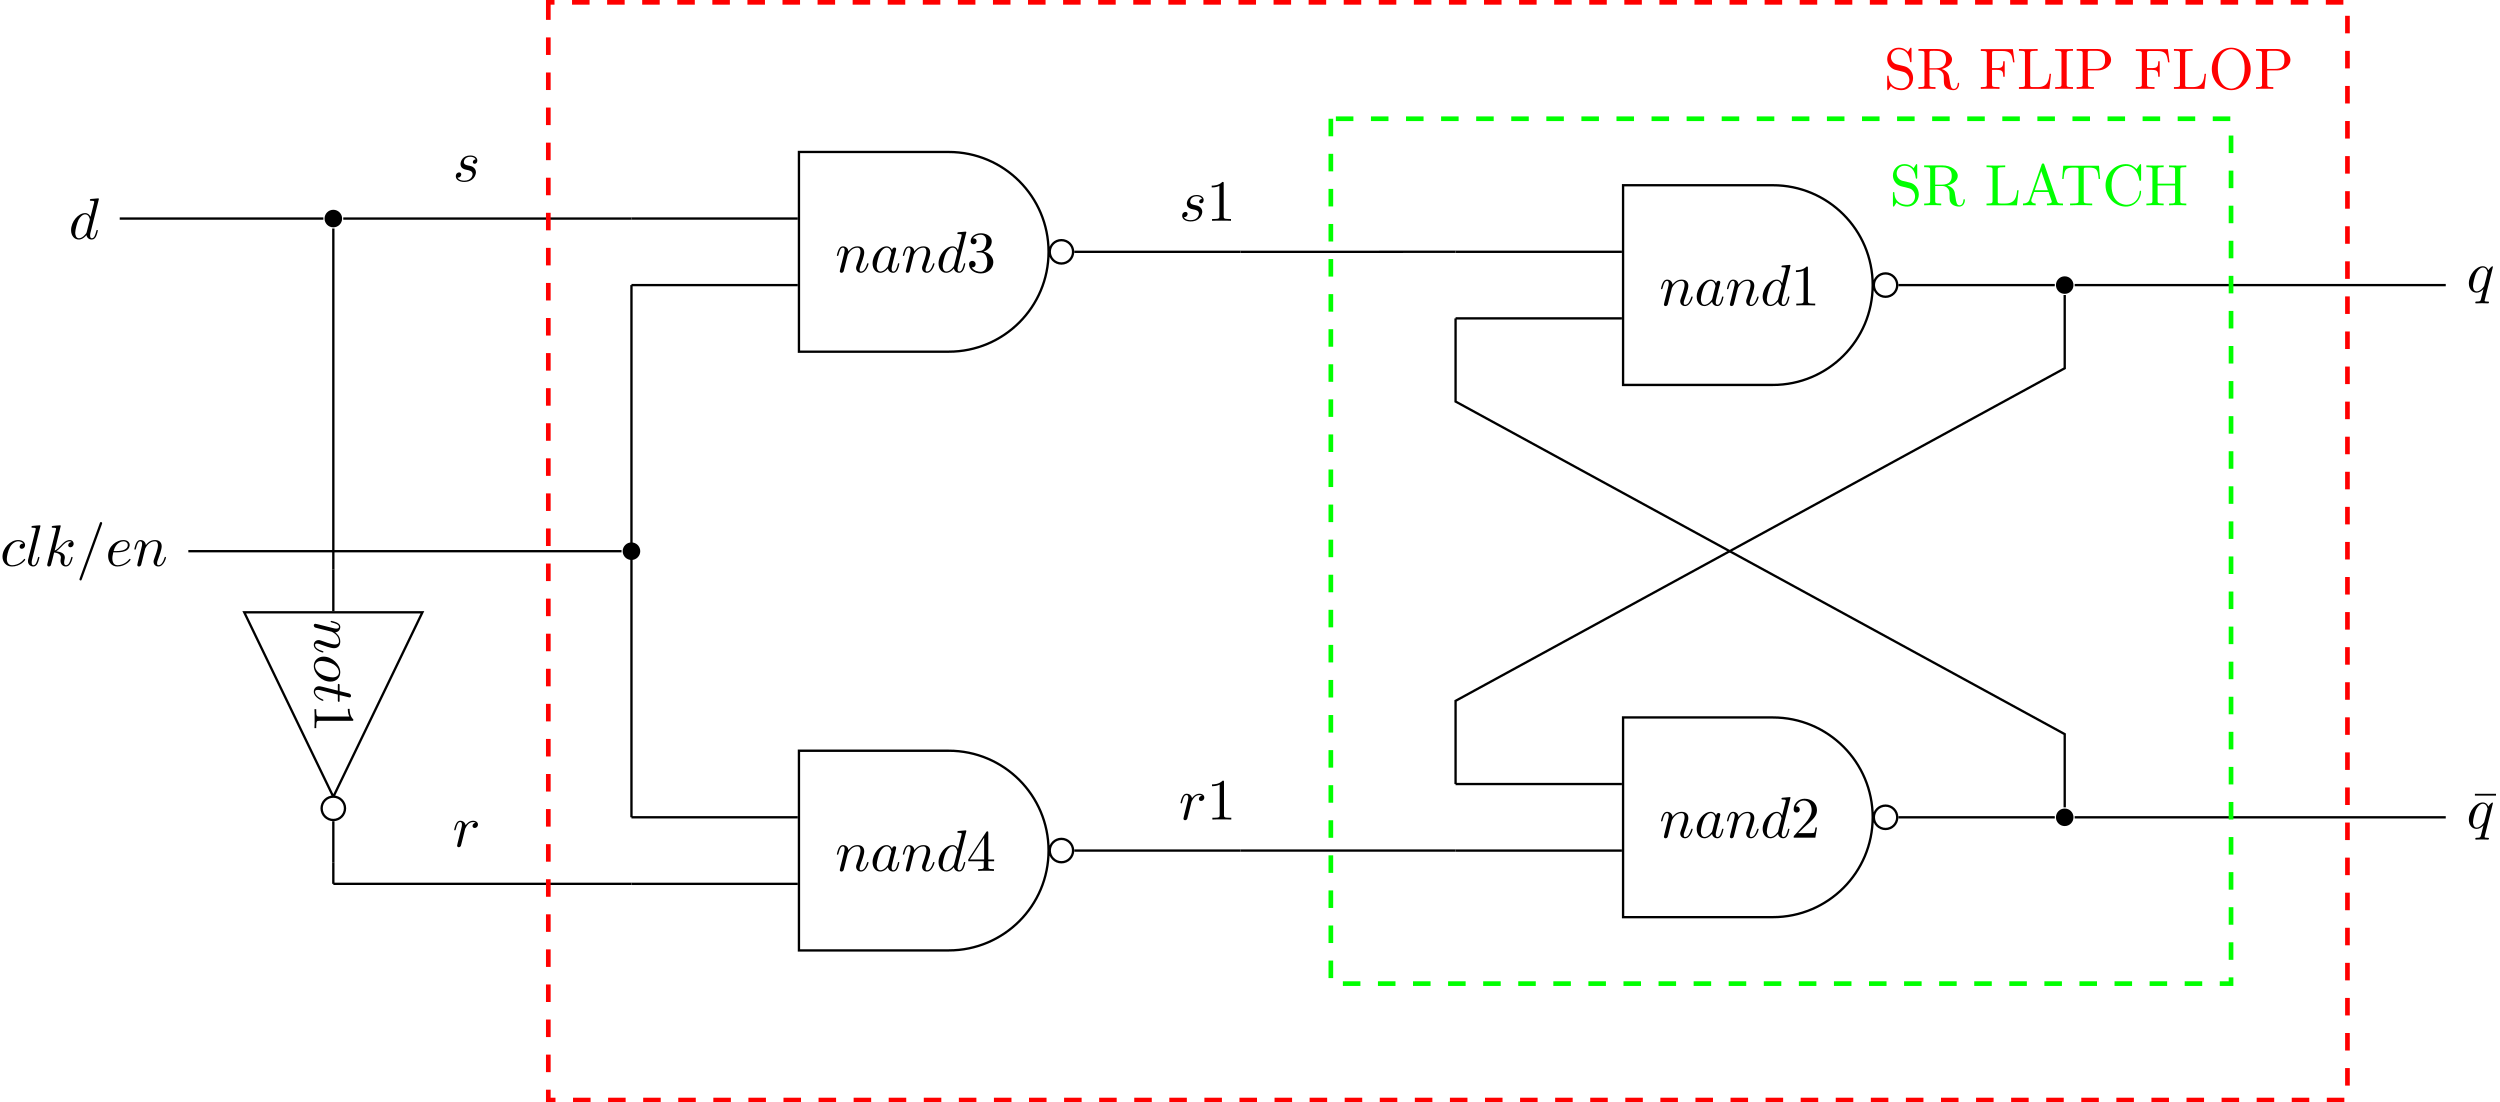 <?xml version='1.0' encoding='UTF-8'?>
<!-- This file was generated by dvisvgm 2.8.1 -->
<svg version='1.1' xmlns='http://www.w3.org/2000/svg' xmlns:xlink='http://www.w3.org/1999/xlink' width='440.759pt' height='194.356pt' viewBox='-56.626 -63.494 440.759 194.356'>
<defs>
<path id='g1-22' d='M4.284-5.569V-5.878H.687V-5.569H4.284Z'/>
<path id='g1-49' d='M2.929-6.376C2.929-6.615 2.929-6.635 2.7-6.635C2.082-5.998 1.205-5.998 .887-5.998V-5.689C1.086-5.689 1.674-5.689 2.192-5.948V-.787C2.192-.428 2.162-.309 1.265-.309H.946V0C1.295-.03 2.162-.03 2.56-.03S3.826-.03 4.174 0V-.309H3.856C2.959-.309 2.929-.418 2.929-.787V-6.376Z'/>
<path id='g1-50' d='M1.265-.767L2.321-1.793C3.875-3.168 4.473-3.706 4.473-4.702C4.473-5.838 3.577-6.635 2.361-6.635C1.235-6.635 .498-5.719 .498-4.832C.498-4.274 .996-4.274 1.026-4.274C1.196-4.274 1.544-4.394 1.544-4.802C1.544-5.061 1.365-5.32 1.016-5.32C.936-5.32 .917-5.32 .887-5.31C1.116-5.958 1.654-6.326 2.232-6.326C3.138-6.326 3.567-5.519 3.567-4.702C3.567-3.905 3.068-3.118 2.521-2.501L.608-.369C.498-.259 .498-.239 .498 0H4.194L4.473-1.733H4.224C4.174-1.435 4.105-.996 4.005-.847C3.935-.767 3.278-.767 3.059-.767H1.265Z'/>
<path id='g1-51' d='M2.889-3.507C3.706-3.776 4.284-4.473 4.284-5.26C4.284-6.077 3.407-6.635 2.451-6.635C1.445-6.635 .687-6.037 .687-5.28C.687-4.951 .907-4.762 1.196-4.762C1.504-4.762 1.704-4.981 1.704-5.27C1.704-5.768 1.235-5.768 1.086-5.768C1.395-6.257 2.052-6.386 2.411-6.386C2.819-6.386 3.367-6.167 3.367-5.27C3.367-5.151 3.347-4.573 3.088-4.134C2.79-3.656 2.451-3.626 2.202-3.616C2.122-3.606 1.883-3.587 1.813-3.587C1.733-3.577 1.664-3.567 1.664-3.467C1.664-3.357 1.733-3.357 1.903-3.357H2.341C3.158-3.357 3.527-2.68 3.527-1.704C3.527-.349 2.839-.06 2.401-.06C1.973-.06 1.225-.229 .877-.817C1.225-.767 1.534-.986 1.534-1.365C1.534-1.724 1.265-1.923 .976-1.923C.737-1.923 .418-1.783 .418-1.345C.418-.438 1.345 .219 2.431 .219C3.646 .219 4.553-.687 4.553-1.704C4.553-2.521 3.925-3.298 2.889-3.507Z'/>
<path id='g1-52' d='M2.929-1.644V-.777C2.929-.418 2.909-.309 2.172-.309H1.963V0C2.371-.03 2.889-.03 3.308-.03S4.254-.03 4.663 0V-.309H4.453C3.716-.309 3.696-.418 3.696-.777V-1.644H4.692V-1.953H3.696V-6.486C3.696-6.685 3.696-6.745 3.537-6.745C3.447-6.745 3.417-6.745 3.337-6.625L.279-1.953V-1.644H2.929ZM2.989-1.953H.558L2.989-5.669V-1.953Z'/>
<path id='g1-65' d='M3.965-6.934C3.915-7.064 3.895-7.133 3.736-7.133S3.547-7.073 3.497-6.934L1.435-.976C1.255-.468 .857-.319 .319-.309V0C.548-.01 .976-.03 1.335-.03C1.644-.03 2.162-.01 2.481 0V-.309C1.983-.309 1.733-.558 1.733-.817C1.733-.847 1.743-.946 1.753-.966L2.212-2.271H4.672L5.2-.747C5.21-.707 5.23-.648 5.23-.608C5.23-.309 4.672-.309 4.403-.309V0C4.762-.03 5.46-.03 5.838-.03C6.267-.03 6.725-.02 7.143 0V-.309H6.964C6.366-.309 6.227-.379 6.117-.707L3.965-6.934ZM3.437-5.818L4.563-2.58H2.321L3.437-5.818Z'/>
<path id='g1-67' d='M.558-3.407C.558-1.345 2.172 .219 4.025 .219C5.649 .219 6.625-1.166 6.625-2.321C6.625-2.421 6.625-2.491 6.496-2.491C6.386-2.491 6.386-2.431 6.376-2.331C6.296-.907 5.23-.09 4.144-.09C3.537-.09 1.584-.428 1.584-3.397C1.584-6.376 3.527-6.715 4.134-6.715C5.22-6.715 6.107-5.808 6.306-4.354C6.326-4.214 6.326-4.184 6.466-4.184C6.625-4.184 6.625-4.214 6.625-4.423V-6.785C6.625-6.954 6.625-7.024 6.516-7.024C6.476-7.024 6.436-7.024 6.356-6.904L5.858-6.167C5.489-6.526 4.981-7.024 4.025-7.024C2.162-7.024 .558-5.44 .558-3.407Z'/>
<path id='g1-70' d='M5.798-6.775H.329V-6.466H.568C1.335-6.466 1.355-6.356 1.355-5.998V-.777C1.355-.418 1.335-.309 .568-.309H.329V0C.677-.03 1.455-.03 1.843-.03C2.252-.03 3.158-.03 3.517 0V-.309H3.188C2.242-.309 2.242-.438 2.242-.787V-3.238H3.098C4.055-3.238 4.154-2.919 4.154-2.072H4.403V-4.712H4.154C4.154-3.875 4.055-3.547 3.098-3.547H2.242V-6.067C2.242-6.396 2.262-6.466 2.73-6.466H3.925C5.42-6.466 5.669-5.908 5.828-4.533H6.077L5.798-6.775Z'/>
<path id='g1-72' d='M6.107-6.027C6.107-6.386 6.127-6.496 6.894-6.496H7.133V-6.804C6.785-6.775 6.047-6.775 5.669-6.775S4.543-6.775 4.194-6.804V-6.496H4.433C5.2-6.496 5.22-6.386 5.22-6.027V-3.696H2.242V-6.027C2.242-6.386 2.262-6.496 3.029-6.496H3.268V-6.804C2.919-6.775 2.182-6.775 1.803-6.775S.677-6.775 .329-6.804V-6.496H.568C1.335-6.496 1.355-6.386 1.355-6.027V-.777C1.355-.418 1.335-.309 .568-.309H.329V0C.677-.03 1.415-.03 1.793-.03S2.919-.03 3.268 0V-.309H3.029C2.262-.309 2.242-.418 2.242-.777V-3.387H5.22V-.777C5.22-.418 5.2-.309 4.433-.309H4.194V0C4.543-.03 5.28-.03 5.659-.03S6.785-.03 7.133 0V-.309H6.894C6.127-.309 6.107-.418 6.107-.777V-6.027Z'/>
<path id='g1-73' d='M2.242-6.027C2.242-6.386 2.271-6.496 3.059-6.496H3.318V-6.804C2.969-6.775 2.182-6.775 1.803-6.775C1.415-6.775 .628-6.775 .279-6.804V-6.496H.538C1.325-6.496 1.355-6.386 1.355-6.027V-.777C1.355-.418 1.325-.309 .538-.309H.279V0C.628-.03 1.415-.03 1.793-.03C2.182-.03 2.969-.03 3.318 0V-.309H3.059C2.271-.309 2.242-.418 2.242-.777V-6.027Z'/>
<path id='g1-76' d='M5.798-2.57H5.549C5.44-1.554 5.3-.309 3.547-.309H2.73C2.262-.309 2.242-.379 2.242-.707V-6.017C2.242-6.356 2.242-6.496 3.188-6.496H3.517V-6.804C3.158-6.775 2.252-6.775 1.843-6.775C1.455-6.775 .677-6.775 .329-6.804V-6.496H.568C1.335-6.496 1.355-6.386 1.355-6.027V-.777C1.355-.418 1.335-.309 .568-.309H.329V0H5.519L5.798-2.57Z'/>
<path id='g1-79' d='M7.183-3.377C7.183-5.41 5.679-7.024 3.866-7.024C2.082-7.024 .558-5.43 .558-3.377C.558-1.335 2.092 .219 3.866 .219C5.679 .219 7.183-1.365 7.183-3.377ZM3.875-.04C2.919-.04 1.584-.917 1.584-3.517C1.584-6.097 3.039-6.775 3.866-6.775C4.732-6.775 6.157-6.067 6.157-3.517C6.157-.877 4.792-.04 3.875-.04Z'/>
<path id='g1-80' d='M2.262-3.148H3.945C5.141-3.148 6.217-3.955 6.217-4.951C6.217-5.928 5.23-6.804 3.866-6.804H.349V-6.496H.588C1.355-6.496 1.375-6.386 1.375-6.027V-.777C1.375-.418 1.355-.309 .588-.309H.349V0C.697-.03 1.435-.03 1.813-.03S2.939-.03 3.288 0V-.309H3.049C2.281-.309 2.262-.418 2.262-.777V-3.148ZM2.232-3.407V-6.097C2.232-6.426 2.252-6.496 2.72-6.496H3.606C5.191-6.496 5.191-5.44 5.191-4.951C5.191-4.483 5.191-3.407 3.606-3.407H2.232Z'/>
<path id='g1-82' d='M2.232-3.517V-6.097C2.232-6.326 2.232-6.446 2.451-6.476C2.55-6.496 2.839-6.496 3.039-6.496C3.935-6.496 5.051-6.456 5.051-5.011C5.051-4.324 4.812-3.517 3.337-3.517H2.232ZM4.334-3.387C5.3-3.626 6.077-4.234 6.077-5.011C6.077-5.968 4.941-6.804 3.477-6.804H.349V-6.496H.588C1.355-6.496 1.375-6.386 1.375-6.027V-.777C1.375-.418 1.355-.309 .588-.309H.349V0C.707-.03 1.415-.03 1.803-.03S2.899-.03 3.258 0V-.309H3.019C2.252-.309 2.232-.418 2.232-.777V-3.298H3.377C3.537-3.298 3.955-3.298 4.304-2.959C4.682-2.6 4.682-2.291 4.682-1.624C4.682-.976 4.682-.578 5.091-.199C5.499 .159 6.047 .219 6.346 .219C7.123 .219 7.293-.598 7.293-.877C7.293-.936 7.293-1.046 7.163-1.046C7.054-1.046 7.054-.956 7.044-.887C6.984-.179 6.635 0 6.386 0C5.898 0 5.818-.508 5.679-1.435L5.549-2.232C5.37-2.869 4.882-3.198 4.334-3.387Z'/>
<path id='g1-83' d='M3.477-3.866L2.202-4.174C1.584-4.324 1.196-4.862 1.196-5.44C1.196-6.137 1.733-6.745 2.511-6.745C4.174-6.745 4.394-5.111 4.453-4.663C4.463-4.603 4.463-4.543 4.573-4.543C4.702-4.543 4.702-4.593 4.702-4.782V-6.785C4.702-6.954 4.702-7.024 4.593-7.024C4.523-7.024 4.513-7.014 4.443-6.894L4.095-6.326C3.796-6.615 3.387-7.024 2.501-7.024C1.395-7.024 .558-6.147 .558-5.091C.558-4.264 1.086-3.537 1.863-3.268C1.973-3.228 2.481-3.108 3.178-2.939C3.447-2.869 3.746-2.8 4.025-2.431C4.234-2.172 4.334-1.843 4.334-1.514C4.334-.807 3.836-.09 2.999-.09C2.71-.09 1.953-.139 1.425-.628C.847-1.166 .817-1.803 .807-2.162C.797-2.262 .717-2.262 .687-2.262C.558-2.262 .558-2.192 .558-2.012V-.02C.558 .149 .558 .219 .667 .219C.737 .219 .747 .199 .817 .09C.817 .08 .847 .05 1.176-.478C1.484-.139 2.122 .219 3.009 .219C4.174 .219 4.971-.757 4.971-1.853C4.971-2.849 4.314-3.666 3.477-3.866Z'/>
<path id='g1-84' d='M6.635-6.745H.548L.359-4.503H.608C.747-6.107 .897-6.436 2.401-6.436C2.58-6.436 2.839-6.436 2.939-6.416C3.148-6.376 3.148-6.267 3.148-6.037V-.787C3.148-.448 3.148-.309 2.102-.309H1.704V0C2.112-.03 3.128-.03 3.587-.03S5.071-.03 5.479 0V-.309H5.081C4.035-.309 4.035-.448 4.035-.787V-6.037C4.035-6.237 4.035-6.376 4.214-6.416C4.324-6.436 4.593-6.436 4.782-6.436C6.286-6.436 6.436-6.107 6.575-4.503H6.824L6.635-6.745Z'/>
<path id='g0-61' d='M4.374-7.093C4.423-7.223 4.423-7.263 4.423-7.273C4.423-7.382 4.334-7.472 4.224-7.472C4.154-7.472 4.085-7.442 4.055-7.382L.598 2.112C.548 2.242 .548 2.281 .548 2.291C.548 2.401 .638 2.491 .747 2.491C.877 2.491 .907 2.421 .966 2.252L4.374-7.093Z'/>
<path id='g0-97' d='M3.716-3.766C3.537-4.134 3.248-4.403 2.8-4.403C1.634-4.403 .399-2.939 .399-1.484C.399-.548 .946 .11 1.724 .11C1.923 .11 2.421 .07 3.019-.638C3.098-.219 3.447 .11 3.925 .11C4.274 .11 4.503-.12 4.663-.438C4.832-.797 4.961-1.405 4.961-1.425C4.961-1.524 4.872-1.524 4.842-1.524C4.742-1.524 4.732-1.484 4.702-1.345C4.533-.697 4.354-.11 3.945-.11C3.676-.11 3.646-.369 3.646-.568C3.646-.787 3.666-.867 3.776-1.305C3.885-1.724 3.905-1.823 3.995-2.202L4.354-3.597C4.423-3.875 4.423-3.895 4.423-3.935C4.423-4.105 4.304-4.204 4.134-4.204C3.895-4.204 3.746-3.985 3.716-3.766ZM3.068-1.186C3.019-1.006 3.019-.986 2.869-.817C2.431-.269 2.022-.11 1.743-.11C1.245-.11 1.106-.658 1.106-1.046C1.106-1.544 1.425-2.77 1.654-3.228C1.963-3.816 2.411-4.184 2.809-4.184C3.457-4.184 3.597-3.367 3.597-3.308S3.577-3.188 3.567-3.138L3.068-1.186Z'/>
<path id='g0-99' d='M3.945-3.786C3.786-3.786 3.646-3.786 3.507-3.646C3.347-3.497 3.328-3.328 3.328-3.258C3.328-3.019 3.507-2.909 3.696-2.909C3.985-2.909 4.254-3.148 4.254-3.547C4.254-4.035 3.786-4.403 3.078-4.403C1.733-4.403 .408-2.979 .408-1.574C.408-.677 .986 .11 2.022 .11C3.447 .11 4.284-.946 4.284-1.066C4.284-1.126 4.224-1.196 4.164-1.196C4.115-1.196 4.095-1.176 4.035-1.096C3.248-.11 2.162-.11 2.042-.11C1.415-.11 1.146-.598 1.146-1.196C1.146-1.604 1.345-2.57 1.684-3.188C1.993-3.756 2.54-4.184 3.088-4.184C3.427-4.184 3.806-4.055 3.945-3.786Z'/>
<path id='g0-100' d='M5.141-6.804C5.141-6.814 5.141-6.914 5.011-6.914C4.862-6.914 3.915-6.824 3.746-6.804C3.666-6.795 3.606-6.745 3.606-6.615C3.606-6.496 3.696-6.496 3.846-6.496C4.324-6.496 4.344-6.426 4.344-6.326L4.314-6.127L3.716-3.766C3.537-4.134 3.248-4.403 2.8-4.403C1.634-4.403 .399-2.939 .399-1.484C.399-.548 .946 .11 1.724 .11C1.923 .11 2.421 .07 3.019-.638C3.098-.219 3.447 .11 3.925 .11C4.274 .11 4.503-.12 4.663-.438C4.832-.797 4.961-1.405 4.961-1.425C4.961-1.524 4.872-1.524 4.842-1.524C4.742-1.524 4.732-1.484 4.702-1.345C4.533-.697 4.354-.11 3.945-.11C3.676-.11 3.646-.369 3.646-.568C3.646-.807 3.666-.877 3.706-1.046L5.141-6.804ZM3.068-1.186C3.019-1.006 3.019-.986 2.869-.817C2.431-.269 2.022-.11 1.743-.11C1.245-.11 1.106-.658 1.106-1.046C1.106-1.544 1.425-2.77 1.654-3.228C1.963-3.816 2.411-4.184 2.809-4.184C3.457-4.184 3.597-3.367 3.597-3.308S3.577-3.188 3.567-3.138L3.068-1.186Z'/>
<path id='g0-101' d='M1.863-2.301C2.152-2.301 2.889-2.321 3.387-2.531C4.085-2.829 4.134-3.417 4.134-3.557C4.134-3.995 3.756-4.403 3.068-4.403C1.963-4.403 .458-3.437 .458-1.694C.458-.677 1.046 .11 2.022 .11C3.447 .11 4.284-.946 4.284-1.066C4.284-1.126 4.224-1.196 4.164-1.196C4.115-1.196 4.095-1.176 4.035-1.096C3.248-.11 2.162-.11 2.042-.11C1.265-.11 1.176-.946 1.176-1.265C1.176-1.385 1.186-1.694 1.335-2.301H1.863ZM1.395-2.521C1.783-4.035 2.809-4.184 3.068-4.184C3.537-4.184 3.806-3.895 3.806-3.557C3.806-2.521 2.212-2.521 1.803-2.521H1.395Z'/>
<path id='g0-107' d='M2.859-6.804C2.859-6.814 2.859-6.914 2.73-6.914C2.501-6.914 1.773-6.834 1.514-6.814C1.435-6.804 1.325-6.795 1.325-6.615C1.325-6.496 1.415-6.496 1.564-6.496C2.042-6.496 2.062-6.426 2.062-6.326L2.032-6.127L.588-.389C.548-.249 .548-.229 .548-.169C.548 .06 .747 .11 .837 .11C.966 .11 1.116 .02 1.176-.1C1.225-.189 1.674-2.032 1.733-2.281C2.072-2.252 2.889-2.092 2.889-1.435C2.889-1.365 2.889-1.325 2.859-1.225C2.839-1.106 2.819-.986 2.819-.877C2.819-.289 3.218 .11 3.736 .11C4.035 .11 4.304-.05 4.523-.418C4.772-.857 4.882-1.405 4.882-1.425C4.882-1.524 4.792-1.524 4.762-1.524C4.663-1.524 4.653-1.484 4.623-1.345C4.423-.618 4.194-.11 3.756-.11C3.567-.11 3.437-.219 3.437-.578C3.437-.747 3.477-.976 3.517-1.136C3.557-1.305 3.557-1.345 3.557-1.445C3.557-2.092 2.929-2.381 2.082-2.491C2.391-2.67 2.71-2.989 2.939-3.228C3.417-3.756 3.875-4.184 4.364-4.184C4.423-4.184 4.433-4.184 4.453-4.174C4.573-4.154 4.583-4.154 4.663-4.095C4.682-4.085 4.682-4.075 4.702-4.055C4.224-4.025 4.134-3.636 4.134-3.517C4.134-3.357 4.244-3.168 4.513-3.168C4.772-3.168 5.061-3.387 5.061-3.776C5.061-4.075 4.832-4.403 4.384-4.403C4.105-4.403 3.646-4.324 2.929-3.527C2.59-3.148 2.202-2.75 1.823-2.6L2.859-6.804Z'/>
<path id='g0-108' d='M2.57-6.804C2.57-6.814 2.57-6.914 2.441-6.914C2.212-6.914 1.484-6.834 1.225-6.814C1.146-6.804 1.036-6.795 1.036-6.605C1.036-6.496 1.136-6.496 1.285-6.496C1.763-6.496 1.773-6.406 1.773-6.326L1.743-6.127L.488-1.146C.458-1.036 .438-.966 .438-.807C.438-.239 .877 .11 1.345 .11C1.674 .11 1.923-.09 2.092-.448C2.271-.827 2.391-1.405 2.391-1.425C2.391-1.524 2.301-1.524 2.271-1.524C2.172-1.524 2.162-1.484 2.132-1.345C1.963-.697 1.773-.11 1.375-.11C1.076-.11 1.076-.428 1.076-.568C1.076-.807 1.086-.857 1.136-1.046L2.57-6.804Z'/>
<path id='g0-110' d='M.877-.588C.847-.438 .787-.209 .787-.159C.787 .02 .927 .11 1.076 .11C1.196 .11 1.375 .03 1.445-.169C1.455-.189 1.574-.658 1.634-.907L1.853-1.803C1.913-2.022 1.973-2.242 2.022-2.471C2.062-2.64 2.142-2.929 2.152-2.969C2.301-3.278 2.829-4.184 3.776-4.184C4.224-4.184 4.314-3.816 4.314-3.487C4.314-2.869 3.826-1.594 3.666-1.166C3.577-.936 3.567-.817 3.567-.707C3.567-.239 3.915 .11 4.384 .11C5.32 .11 5.689-1.345 5.689-1.425C5.689-1.524 5.599-1.524 5.569-1.524C5.469-1.524 5.469-1.494 5.42-1.345C5.22-.667 4.892-.11 4.403-.11C4.234-.11 4.164-.209 4.164-.438C4.164-.687 4.254-.927 4.344-1.146C4.533-1.674 4.951-2.77 4.951-3.337C4.951-4.005 4.523-4.403 3.806-4.403C2.909-4.403 2.421-3.766 2.252-3.537C2.202-4.095 1.793-4.403 1.335-4.403S.687-4.015 .588-3.836C.428-3.497 .289-2.909 .289-2.869C.289-2.77 .389-2.77 .408-2.77C.508-2.77 .518-2.78 .578-2.999C.747-3.706 .946-4.184 1.305-4.184C1.504-4.184 1.614-4.055 1.614-3.726C1.614-3.517 1.584-3.407 1.455-2.889L.877-.588Z'/>
<path id='g0-111' d='M4.672-2.72C4.672-3.756 3.975-4.403 3.078-4.403C1.743-4.403 .408-2.989 .408-1.574C.408-.588 1.076 .11 2.002 .11C3.328 .11 4.672-1.265 4.672-2.72ZM2.012-.11C1.584-.11 1.146-.418 1.146-1.196C1.146-1.684 1.405-2.76 1.724-3.268C2.222-4.035 2.79-4.184 3.068-4.184C3.646-4.184 3.945-3.706 3.945-3.108C3.945-2.72 3.746-1.674 3.367-1.026C3.019-.448 2.471-.11 2.012-.11Z'/>
<path id='g0-113' d='M4.503-4.294C4.503-4.334 4.473-4.394 4.403-4.394C4.294-4.394 3.895-3.995 3.726-3.706C3.507-4.244 3.118-4.403 2.8-4.403C1.624-4.403 .399-2.929 .399-1.484C.399-.508 .986 .11 1.714 .11C2.142 .11 2.531-.13 2.889-.488C2.8-.139 2.471 1.205 2.441 1.295C2.361 1.574 2.281 1.614 1.724 1.624C1.594 1.624 1.494 1.624 1.494 1.823C1.494 1.833 1.494 1.933 1.624 1.933C1.943 1.933 2.291 1.903 2.62 1.903C2.959 1.903 3.318 1.933 3.646 1.933C3.696 1.933 3.826 1.933 3.826 1.733C3.826 1.624 3.726 1.624 3.567 1.624C3.088 1.624 3.088 1.554 3.088 1.465C3.088 1.395 3.108 1.335 3.128 1.245L4.503-4.294ZM1.743-.11C1.146-.11 1.106-.877 1.106-1.046C1.106-1.524 1.395-2.61 1.564-3.029C1.873-3.766 2.391-4.184 2.8-4.184C3.447-4.184 3.587-3.377 3.587-3.308C3.587-3.248 3.039-1.066 3.009-1.026C2.859-.747 2.301-.11 1.743-.11Z'/>
<path id='g0-114' d='M.877-.588C.847-.438 .787-.209 .787-.159C.787 .02 .927 .11 1.076 .11C1.196 .11 1.375 .03 1.445-.169C1.465-.209 1.803-1.564 1.843-1.743C1.923-2.072 2.102-2.77 2.162-3.039C2.202-3.168 2.481-3.636 2.72-3.856C2.8-3.925 3.088-4.184 3.517-4.184C3.776-4.184 3.925-4.065 3.935-4.065C3.636-4.015 3.417-3.776 3.417-3.517C3.417-3.357 3.527-3.168 3.796-3.168S4.344-3.397 4.344-3.756C4.344-4.105 4.025-4.403 3.517-4.403C2.869-4.403 2.431-3.915 2.242-3.636C2.162-4.085 1.803-4.403 1.335-4.403C.877-4.403 .687-4.015 .598-3.836C.418-3.497 .289-2.899 .289-2.869C.289-2.77 .389-2.77 .408-2.77C.508-2.77 .518-2.78 .578-2.999C.747-3.706 .946-4.184 1.305-4.184C1.474-4.184 1.614-4.105 1.614-3.726C1.614-3.517 1.584-3.407 1.455-2.889L.877-.588Z'/>
<path id='g0-115' d='M3.895-3.726C3.616-3.716 3.417-3.497 3.417-3.278C3.417-3.138 3.507-2.989 3.726-2.989S4.184-3.158 4.184-3.547C4.184-3.995 3.756-4.403 2.999-4.403C1.684-4.403 1.315-3.387 1.315-2.949C1.315-2.172 2.052-2.022 2.341-1.963C2.859-1.863 3.377-1.753 3.377-1.205C3.377-.946 3.148-.11 1.953-.11C1.813-.11 1.046-.11 .817-.638C1.196-.588 1.445-.887 1.445-1.166C1.445-1.395 1.285-1.514 1.076-1.514C.817-1.514 .518-1.305 .518-.857C.518-.289 1.086 .11 1.943 .11C3.557 .11 3.945-1.096 3.945-1.544C3.945-1.903 3.756-2.152 3.636-2.271C3.367-2.55 3.078-2.6 2.64-2.69C2.281-2.77 1.883-2.839 1.883-3.288C1.883-3.577 2.122-4.184 2.999-4.184C3.248-4.184 3.746-4.115 3.895-3.726Z'/>
<path id='g0-116' d='M2.052-3.985H2.989C3.188-3.985 3.288-3.985 3.288-4.184C3.288-4.294 3.188-4.294 3.009-4.294H2.132C2.491-5.709 2.54-5.908 2.54-5.968C2.54-6.137 2.421-6.237 2.252-6.237C2.222-6.237 1.943-6.227 1.853-5.878L1.465-4.294H.528C.329-4.294 .229-4.294 .229-4.105C.229-3.985 .309-3.985 .508-3.985H1.385C.667-1.156 .628-.986 .628-.807C.628-.269 1.006 .11 1.544 .11C2.56 .11 3.128-1.345 3.128-1.425C3.128-1.524 3.049-1.524 3.009-1.524C2.919-1.524 2.909-1.494 2.859-1.385C2.431-.349 1.903-.11 1.564-.11C1.355-.11 1.255-.239 1.255-.568C1.255-.807 1.275-.877 1.315-1.046L2.052-3.985Z'/>
</defs>
<g id='page1'>
<g transform='matrix(1.034 0 0 1.034 -.496 -.926)'>
<use x='-42.564' y='-19.776' xlink:href='#g0-100'/>
</g>
<g transform='matrix(1.034 0 0 1.034 -12.597 56.717)'>
<use x='-42.564' y='-19.776' xlink:href='#g0-99'/>
<use x='-38.253' y='-19.776' xlink:href='#g0-108'/>
<use x='-35.084' y='-19.776' xlink:href='#g0-107'/>
<use x='-29.584' y='-19.776' xlink:href='#g0-61'/>
<use x='-24.603' y='-19.776' xlink:href='#g0-101'/>
<use x='-19.964' y='-19.776' xlink:href='#g0-110'/>
</g>
<path d='M3.688-24.961C3.688-25.816 2.992-26.508 2.141-26.508C1.285-26.508 .594-25.816 .594-24.961C.594-24.105 1.285-23.414 2.141-23.414C2.992-23.414 3.688-24.105 3.688-24.961Z'/>
<path d='M110.637-36.699C120.359-36.699 128.238-28.82 128.238-19.098C128.238-9.375 120.359-1.492 110.637-1.492H84.23V-36.699ZM132.566-19.098C132.566-20.234 131.645-21.156 130.508-21.156C129.367-21.156 128.445-20.234 128.445-19.098C128.445-17.957 129.367-17.035 130.508-17.035C131.645-17.035 132.566-17.957 132.566-19.098Z' stroke='#000' fill='none' stroke-width='.412' stroke-miterlimit='10'/>
<g transform='matrix(1.034 0 0 1.034 134.63 4.939)'>
<use x='-42.564' y='-19.776' xlink:href='#g0-110'/>
<use x='-36.585' y='-19.776' xlink:href='#g0-97'/>
<use x='-31.318' y='-19.776' xlink:href='#g0-110'/>
<use x='-25.338' y='-19.776' xlink:href='#g0-100'/>
<use x='-20.153' y='-19.776' xlink:href='#g1-51'/>
</g>
<path d='M84.027-24.965H54.703' stroke='#000' fill='none' stroke-width='.412' stroke-miterlimit='10'/>
<path d='M84.027-13.23H54.703' stroke='#000' fill='none' stroke-width='.412' stroke-miterlimit='10'/>
<path d='M132.773-19.098H162.098' stroke='#000' fill='none' stroke-width='.412' stroke-miterlimit='10'/>
<path d='M110.637 68.863C120.359 68.863 128.238 76.742 128.238 86.465C128.238 96.187 120.359 104.066 110.637 104.066H84.23V68.863ZM132.566 86.465C132.566 85.328 131.645 84.402 130.508 84.402C129.367 84.402 128.445 85.328 128.445 86.465S129.367 88.527 130.508 88.527C131.645 88.527 132.566 87.601 132.566 86.465Z' stroke='#000' fill='none' stroke-width='.412' stroke-miterlimit='10'/>
<g transform='matrix(1.034 0 0 1.034 134.63 110.5)'>
<use x='-42.564' y='-19.776' xlink:href='#g0-110'/>
<use x='-36.585' y='-19.776' xlink:href='#g0-97'/>
<use x='-31.318' y='-19.776' xlink:href='#g0-110'/>
<use x='-25.338' y='-19.776' xlink:href='#g0-100'/>
<use x='-20.153' y='-19.776' xlink:href='#g1-52'/>
</g>
<path d='M84.027 80.597H54.703' stroke='#000' fill='none' stroke-width='.412' stroke-miterlimit='10'/>
<path d='M84.027 92.332H54.703' stroke='#000' fill='none' stroke-width='.412' stroke-miterlimit='10'/>
<path d='M132.773 86.465H162.098' stroke='#000' fill='none' stroke-width='.412' stroke-miterlimit='10'/>
<path d='M255.929-30.836C265.653-30.836 273.535-22.953 273.535-13.23C273.535-3.512 265.653 4.371 255.929 4.371H229.528V-30.836ZM277.863-13.23C277.863-14.371 276.937-15.293 275.801-15.293S273.738-14.371 273.738-13.23C273.738-12.094 274.664-11.172 275.801-11.172S277.863-12.094 277.863-13.23Z' stroke='#000' fill='none' stroke-width='.412' stroke-miterlimit='10'/>
<g transform='matrix(1.034 0 0 1.034 279.925 10.803)'>
<use x='-42.564' y='-19.776' xlink:href='#g0-110'/>
<use x='-36.585' y='-19.776' xlink:href='#g0-97'/>
<use x='-31.318' y='-19.776' xlink:href='#g0-110'/>
<use x='-25.338' y='-19.776' xlink:href='#g0-100'/>
<use x='-20.153' y='-19.776' xlink:href='#g1-49'/>
</g>
<path d='M308.937-13.23C308.937-14.086 308.246-14.777 307.391-14.777S305.844-14.086 305.844-13.23C305.844-12.379 306.535-11.687 307.391-11.687S308.937-12.379 308.937-13.23Z'/>
<path d='M229.32-19.102H199.996' stroke='#000' fill='none' stroke-width='.412' stroke-miterlimit='10'/>
<path d='M229.32-7.363H199.996' stroke='#000' fill='none' stroke-width='.412' stroke-miterlimit='10'/>
<path d='M278.067-13.23H305.64' stroke='#000' fill='none' stroke-width='.412' stroke-miterlimit='10'/>
<path d='M255.929 62.996C265.653 62.996 273.535 70.879 273.535 80.602C273.535 90.32 265.653 98.203 255.929 98.203H229.528V62.996ZM277.863 80.602C277.863 79.461 276.937 78.539 275.801 78.539S273.738 79.461 273.738 80.602C273.738 81.738 274.664 82.66 275.801 82.66S277.863 81.738 277.863 80.602Z' stroke='#000' fill='none' stroke-width='.412' stroke-miterlimit='10'/>
<g transform='matrix(1.034 0 0 1.034 279.925 104.635)'>
<use x='-42.564' y='-19.776' xlink:href='#g0-110'/>
<use x='-36.585' y='-19.776' xlink:href='#g0-97'/>
<use x='-31.318' y='-19.776' xlink:href='#g0-110'/>
<use x='-25.338' y='-19.776' xlink:href='#g0-100'/>
<use x='-20.153' y='-19.776' xlink:href='#g1-50'/>
</g>
<path d='M308.937 80.602C308.937 79.746 308.246 79.055 307.391 79.055S305.844 79.746 305.844 80.602C305.844 81.453 306.535 82.145 307.391 82.145S308.937 81.453 308.937 80.602Z'/>
<path d='M229.32 74.734H199.996' stroke='#000' fill='none' stroke-width='.412' stroke-miterlimit='10'/>
<path d='M229.32 86.469H199.996' stroke='#000' fill='none' stroke-width='.412' stroke-miterlimit='10'/>
<path d='M278.067 80.602H305.64' stroke='#000' fill='none' stroke-width='.412' stroke-miterlimit='10'/>
<path d='M2.141 76.988L17.848 44.457H-13.566L2.141 76.988M2.141 81.078C3.277 81.078 4.199 80.157 4.199 79.016C4.199 77.879 3.277 76.957 2.141 76.957C1 76.957 .078 77.879 .078 79.016C.078 80.157 1 81.078 2.141 81.078Z' stroke='#000' fill='none' stroke-width='.412' stroke-miterlimit='10'/>
<g transform='matrix(0 1.034 -1.034 0 -21.638 89.678)'>
<use x='-42.564' y='-19.776' xlink:href='#g0-110'/>
<use x='-36.585' y='-19.776' xlink:href='#g0-111'/>
<use x='-31.755' y='-19.776' xlink:href='#g0-116'/>
<use x='-28.158' y='-19.776' xlink:href='#g1-49'/>
</g>
<path d='M2.141 44.25V36.922' stroke='#000' fill='none' stroke-width='.412' stroke-miterlimit='10'/>
<path d='M2.141 81.285V88.613' stroke='#000' fill='none' stroke-width='.412' stroke-miterlimit='10'/>
<g transform='matrix(1.034 0 0 1.034 422.242 8.441)'>
<use x='-42.564' y='-19.776' xlink:href='#g0-113'/>
</g>
<g transform='matrix(1.034 0 0 1.034 422.242 102.981)'>
<use x='-41.822' y='-19.776' xlink:href='#g1-22'/>
<use x='-42.564' y='-19.776' xlink:href='#g0-113'/>
</g>
<path d='M-35.52-24.961H.387' stroke='#000' fill='none' stroke-width='.412' stroke-miterlimit='10'/>
<path d='M2.141-23.211V36.922' stroke='#000' fill='none' stroke-width='.412' stroke-miterlimit='10'/>
<path d='M2.141 88.613V92.328' stroke='#000' fill='none' stroke-width='.412' stroke-miterlimit='10'/>
<g transform='matrix(1.034 0 0 1.034 67.212 -11.082)'>
<use x='-42.564' y='-19.776' xlink:href='#g0-115'/>
</g>
<path d='M3.891-24.961L54.703-24.965' stroke='#000' fill='none' stroke-width='.412' stroke-miterlimit='10'/>
<path d='M2.141 92.328L54.703 92.332' stroke='#000' fill='none' stroke-width='.412' stroke-miterlimit='10'/>
<g transform='matrix(1.034 0 0 1.034 67.159 106.208)'>
<use x='-42.564' y='-19.776' xlink:href='#g0-114'/>
</g>
<path d='M309.145-13.23H374.57' stroke='#000' fill='none' stroke-width='.412' stroke-miterlimit='10'/>
<path d='M309.145 80.602H374.57' stroke='#000' fill='none' stroke-width='.412' stroke-miterlimit='10'/>
<path d='M162.098-19.098L199.996-19.102' stroke='#000' fill='none' stroke-width='.412' stroke-miterlimit='10'/>
<g transform='matrix(1.034 0 0 1.034 195.27 -4.116)'>
<use x='-42.564' y='-19.776' xlink:href='#g0-115'/>
<use x='-37.894' y='-19.776' xlink:href='#g1-49'/>
</g>
<path d='M162.098 86.465L199.996 86.469' stroke='#000' fill='none' stroke-width='.412' stroke-miterlimit='10'/>
<g transform='matrix(1.034 0 0 1.034 195.217 101.445)'>
<use x='-42.564' y='-19.776' xlink:href='#g0-114'/>
<use x='-37.793' y='-19.776' xlink:href='#g1-49'/>
</g>
<path d='M307.391-11.48V1.43L199.996 60.07V74.734' stroke='#000' fill='none' stroke-width='.412' stroke-miterlimit='10'/>
<path d='M307.391 78.847V65.938L199.996 7.297V-7.363' stroke='#000' fill='none' stroke-width='.412' stroke-miterlimit='10'/>
<path d='M54.703-13.23V80.597' stroke='#000' fill='none' stroke-width='.412' stroke-miterlimit='10'/>
<path d='M56.25 33.684C56.25 32.832 55.559 32.137 54.703 32.137S53.156 32.832 53.156 33.684C53.156 34.539 53.848 35.23 54.703 35.23S56.25 34.539 56.25 33.684Z'/>
<path d='M-23.422 33.684H52.953' stroke='#000' fill='none' stroke-width='.412' stroke-miterlimit='10'/>
<path d='M178.007-42.559V109.922H336.714V-42.559Z' stroke='#0f0' fill='none' stroke-width='.824' stroke-miterlimit='10' stroke-dasharray='3.092,3.092'/>
<g fill='#0f0' transform='matrix(1.034 0 0 1.034 320.537 -6.848)'>
<use x='-42.564' y='-19.776' xlink:href='#g1-83'/>
<use x='-37.03' y='-19.776' xlink:href='#g1-82'/>
<use x='-26.375' y='-19.776' xlink:href='#g1-76'/>
<use x='-20.148' y='-19.776' xlink:href='#g1-65'/>
<use x='-13.507' y='-19.776' xlink:href='#g1-84'/>
<use x='-6.311' y='-19.776' xlink:href='#g1-67'/>
<use x='.884' y='-19.776' xlink:href='#g1-72'/>
</g>
<path d='M40.043-63.082V130.449H357.238V-63.082Z' stroke='#f00' fill='none' stroke-width='.824' stroke-miterlimit='10' stroke-dasharray='3.092,3.092'/>
<g fill='#f00' transform='matrix(1.034 0 0 1.034 319.529 -27.374)'>
<use x='-42.564' y='-19.776' xlink:href='#g1-83'/>
<use x='-37.03' y='-19.776' xlink:href='#g1-82'/>
<use x='-26.375' y='-19.776' xlink:href='#g1-70'/>
<use x='-19.872' y='-19.776' xlink:href='#g1-76'/>
<use x='-13.645' y='-19.776' xlink:href='#g1-73'/>
<use x='-10.047' y='-19.776' xlink:href='#g1-80'/>
<use x='.054' y='-19.776' xlink:href='#g1-70'/>
<use x='6.557' y='-19.776' xlink:href='#g1-76'/>
<use x='12.784' y='-19.776' xlink:href='#g1-79'/>
<use x='20.532' y='-19.776' xlink:href='#g1-80'/>
</g>
</g>
</svg>